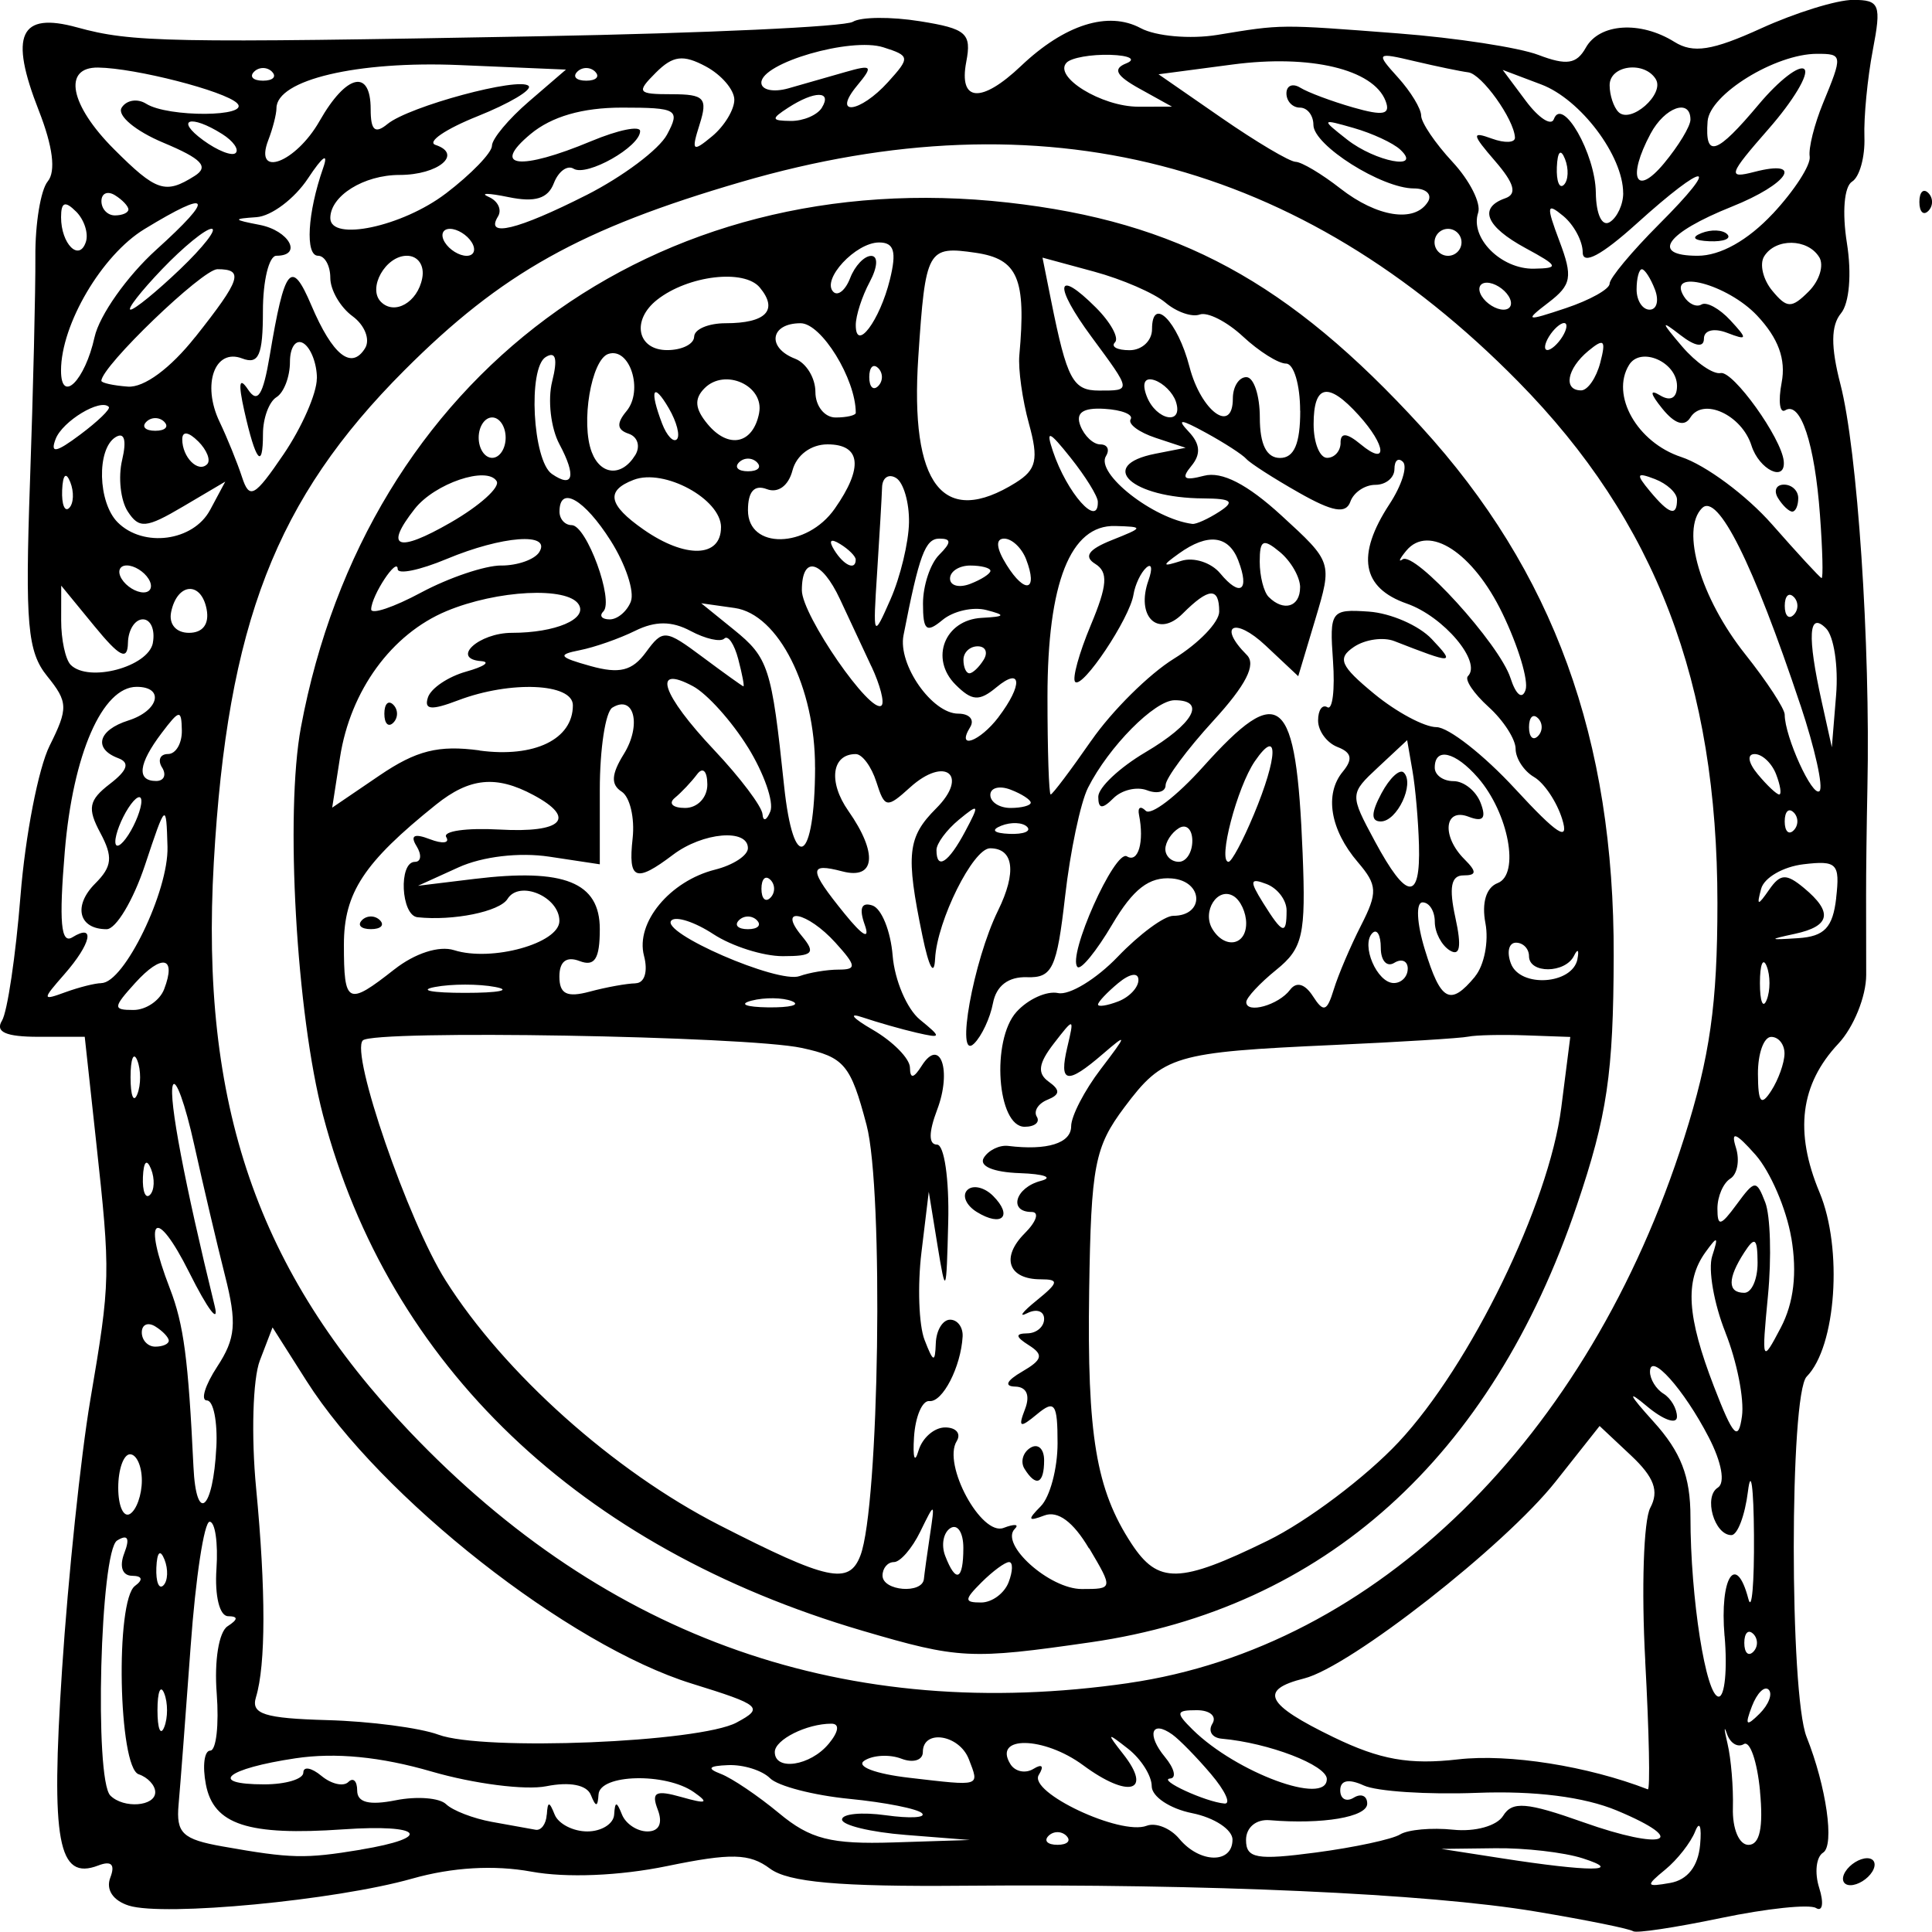 <?xml version="1.0" encoding="UTF-8" standalone="no"?>
<!-- Created with Inkscape (http://www.inkscape.org/) -->

<svg
   width="37.96mm"
   height="37.957mm"
   viewBox="0 0 37.96 37.957"
   version="1.1"
   id="svg5"
   inkscape:version="1.1 (c4e8f9ed74, 2021-05-24)"
   sodipodi:docname="ornateo3.svg"
   xmlns:inkscape="http://www.inkscape.org/namespaces/inkscape"
   xmlns:sodipodi="http://sodipodi.sourceforge.net/DTD/sodipodi-0.dtd"
   xmlns="http://www.w3.org/2000/svg"
   xmlns:svg="http://www.w3.org/2000/svg">
  <sodipodi:namedview
     id="namedview7"
     pagecolor="#ffffff"
     bordercolor="#666666"
     borderopacity="1.0"
     inkscape:pageshadow="2"
     inkscape:pageopacity="0.0"
     inkscape:pagecheckerboard="0"
     inkscape:document-units="mm"
     showgrid="false"
     inkscape:zoom="1.3380612"
     inkscape:cx="-268.67232"
     inkscape:cy="114.71822"
     inkscape:window-width="2506"
     inkscape:window-height="1403"
     inkscape:window-x="1974"
     inkscape:window-y="0"
     inkscape:window-maximized="1"
     inkscape:current-layer="layer1" />
  <defs
     id="defs2" />
  <g
     inkscape:label="Layer 1"
     inkscape:groupmode="layer"
     id="layer1"
     transform="translate(71.277,-66.034)">
    <path
       style="fill:#000000;stroke-width:0.265"
       d="m -39.187,103.981 c -0.046,-0.046 -0.913,-0.222 -1.928,-0.391 -2.108,-0.352 -6.429,-0.546 -11.237,-0.505 -2.436,0.021 -3.436,-0.068 -3.797,-0.337 -0.402,-0.3 -0.762,-0.309 -2.023,-0.049 -0.932,0.192 -1.977,0.235 -2.664,0.109 -0.733,-0.134 -1.556,-0.086 -2.342,0.137 -1.505,0.427 -4.882,0.748 -5.569,0.53 -0.311,-0.099 -0.453,-0.314 -0.363,-0.549 0.1,-0.259 0.022,-0.338 -0.236,-0.239 -0.792,0.304 -0.934,-0.463 -0.712,-3.846 0.119,-1.819 0.369,-4.2 0.554,-5.292 0.4,-2.354 0.402,-2.458 0.115,-5.093 l -0.223,-2.051 h -0.911 c -0.637,0 -0.852,-0.095 -0.716,-0.315 0.107,-0.173 0.271,-1.279 0.365,-2.457 0.094,-1.178 0.351,-2.505 0.573,-2.949 0.366,-0.734 0.362,-0.857 -0.049,-1.365 -0.387,-0.478 -0.435,-1.026 -0.338,-3.814 0.063,-1.791 0.11,-3.784 0.106,-4.43 -0.005,-0.646 0.105,-1.311 0.243,-1.477 0.163,-0.196 0.101,-0.686 -0.175,-1.39 -0.586,-1.491 -0.376,-1.946 0.751,-1.636 1.075,0.296 1.768,0.309 9.107,0.174 3.218,-0.059 5.979,-0.187 6.136,-0.284 0.157,-0.097 0.75,-0.102 1.317,-0.011 0.915,0.146 1.019,0.237 0.911,0.799 -0.151,0.789 0.294,0.822 1.076,0.08 0.858,-0.815 1.713,-1.085 2.351,-0.743 0.298,0.16 0.975,0.219 1.504,0.133 1.287,-0.211 1.205,-0.21 3.552,-0.03 1.133,0.087 2.376,0.277 2.761,0.424 0.552,0.21 0.748,0.18 0.929,-0.143 0.268,-0.479 1.071,-0.532 1.741,-0.114 0.369,0.23 0.742,0.172 1.702,-0.265 0.676,-0.308 1.489,-0.56 1.807,-0.56 0.526,0 0.561,0.09 0.388,0.992 -0.104,0.546 -0.178,1.312 -0.164,1.702 0.014,0.391 -0.095,0.785 -0.242,0.876 -0.156,0.096 -0.198,0.602 -0.102,1.207 0.097,0.605 0.048,1.184 -0.117,1.382 -0.198,0.239 -0.201,0.656 -0.011,1.39 0.335,1.29 0.591,5.105 0.531,7.928 -0.015,0.728 -0.027,1.68 -0.026,2.117 0.001,0.437 0.002,1.14 0.002,1.563 -1.5e-4,0.423 -0.247,1.031 -0.547,1.351 -0.749,0.798 -0.868,1.731 -0.37,2.922 0.461,1.103 0.327,3.032 -0.252,3.619 -0.338,0.343 -0.339,6.235 -0.002,7.081 0.388,0.973 0.553,2.131 0.324,2.273 -0.136,0.084 -0.171,0.396 -0.076,0.693 0.094,0.297 0.066,0.475 -0.063,0.395 -0.129,-0.08 -0.971,0.009 -1.871,0.197 -0.9,0.188 -1.674,0.304 -1.72,0.258 z m 1.314,-1.702 c 0.033,-0.362 -0.011,-0.48 -0.097,-0.262 -0.086,0.218 -0.35,0.556 -0.588,0.751 -0.391,0.321 -0.382,0.346 0.097,0.262 0.341,-0.06 0.55,-0.327 0.588,-0.751 z m -2.308,0.267 c -0.364,-0.117 -1.138,-0.206 -1.72,-0.198 l -1.058,0.013 1.191,0.185 c 1.721,0.268 2.423,0.268 1.587,0 z m -24.011,-0.17 c 1.444,-0.239 1.215,-0.507 -0.34,-0.399 -1.872,0.13 -2.549,-0.092 -2.7,-0.883 -0.07,-0.365 -0.031,-0.664 0.086,-0.664 0.117,0 0.174,-0.506 0.127,-1.124 -0.05,-0.641 0.042,-1.208 0.213,-1.319 0.209,-0.135 0.212,-0.196 0.01,-0.198 -0.167,-0.002 -0.264,-0.399 -0.228,-0.93 0.034,-0.509 -0.026,-0.926 -0.134,-0.926 -0.108,0 -0.276,1.101 -0.373,2.447 -0.098,1.346 -0.204,2.745 -0.237,3.108 -0.051,0.564 0.076,0.685 0.866,0.825 1.349,0.239 1.615,0.245 2.712,0.064 z m 17.132,-0.194 c 0,-0.2 -0.357,-0.435 -0.794,-0.523 -0.437,-0.087 -0.794,-0.326 -0.794,-0.53 0,-0.204 -0.208,-0.534 -0.463,-0.734 -0.421,-0.33 -0.43,-0.321 -0.095,0.106 0.582,0.742 0.102,0.875 -0.787,0.218 -0.774,-0.572 -1.782,-0.589 -1.432,-0.024 0.092,0.149 0.297,0.191 0.455,0.093 0.169,-0.104 0.211,-0.055 0.103,0.12 -0.211,0.341 1.605,1.196 2.119,0.999 0.179,-0.069 0.468,0.047 0.642,0.256 0.402,0.484 1.045,0.495 1.045,0.017 z m 3.292,-0.105 c 0.154,-0.095 0.623,-0.137 1.043,-0.093 0.43,0.045 0.859,-0.074 0.982,-0.274 0.179,-0.29 0.463,-0.267 1.576,0.128 1.587,0.564 2.117,0.379 0.66,-0.23 -0.644,-0.269 -1.613,-0.392 -2.753,-0.348 -0.967,0.037 -1.967,-0.028 -2.221,-0.145 -0.298,-0.137 -0.463,-0.103 -0.463,0.095 0,0.17 0.119,0.235 0.265,0.145 0.146,-0.09 0.265,-0.037 0.265,0.117 0,0.264 -0.878,0.412 -1.918,0.325 -0.266,-0.022 -0.463,0.143 -0.463,0.389 0,0.363 0.21,0.4 1.374,0.246 0.756,-0.1 1.5,-0.26 1.653,-0.355 z m -9.708,0.01 c -0.691,-0.054 -1.257,-0.191 -1.257,-0.303 0,-0.112 0.387,-0.15 0.86,-0.084 0.473,0.066 0.794,0.049 0.713,-0.038 -0.081,-0.087 -0.723,-0.215 -1.427,-0.284 -0.704,-0.069 -1.406,-0.251 -1.56,-0.405 -0.154,-0.154 -0.523,-0.27 -0.822,-0.258 -0.386,0.015 -0.428,0.064 -0.146,0.172 0.218,0.083 0.733,0.431 1.145,0.773 0.613,0.51 1.019,0.613 2.249,0.574 l 1.501,-0.048 z m 3.153,0.018 c -0.097,-0.097 -0.256,-0.097 -0.353,-10e-6 -0.097,0.097 -0.018,0.176 0.176,0.176 0.194,0 0.273,-0.079 0.176,-0.176 z m 13.627,-0.88 c -0.055,-0.581 -0.198,-0.997 -0.318,-0.923 -0.119,0.074 -0.268,-0.016 -0.331,-0.2 -0.063,-0.184 -0.058,-0.096 0.011,0.195 0.069,0.291 0.116,0.857 0.105,1.257 -0.012,0.412 0.121,0.728 0.306,0.728 0.222,0 0.295,-0.34 0.226,-1.057 z m -23.837,0.462 c 0.017,-0.265 0.048,-0.265 0.154,0 0.073,0.182 0.362,0.331 0.641,0.331 0.279,0 0.517,-0.149 0.528,-0.331 0.017,-0.265 0.048,-0.265 0.154,0 0.073,0.182 0.298,0.331 0.5,0.331 0.229,0 0.305,-0.161 0.203,-0.427 -0.133,-0.346 -0.043,-0.393 0.471,-0.247 0.488,0.139 0.544,0.116 0.238,-0.098 -0.552,-0.387 -1.848,-0.356 -1.873,0.045 -0.016,0.252 -0.052,0.254 -0.151,0.01 -0.08,-0.198 -0.415,-0.263 -0.876,-0.171 -0.41,0.082 -1.423,-0.048 -2.25,-0.288 -1.003,-0.292 -1.895,-0.379 -2.678,-0.261 -1.363,0.204 -1.731,0.512 -0.613,0.512 0.423,0 0.768,-0.104 0.768,-0.231 0,-0.127 0.16,-0.098 0.355,0.064 0.195,0.162 0.433,0.216 0.529,0.121 0.096,-0.096 0.174,-0.02 0.174,0.168 0,0.235 0.236,0.294 0.755,0.191 0.415,-0.083 0.862,-0.049 0.992,0.077 0.13,0.125 0.535,0.281 0.898,0.347 0.364,0.065 0.751,0.135 0.86,0.155 0.109,0.02 0.208,-0.113 0.219,-0.295 z m -7.694,-0.441 c 0,-0.133 -0.146,-0.291 -0.325,-0.351 -0.399,-0.133 -0.463,-3.415 -0.072,-3.702 0.165,-0.121 0.143,-0.196 -0.058,-0.198 -0.192,-0.002 -0.254,-0.183 -0.153,-0.444 0.114,-0.296 0.068,-0.378 -0.141,-0.249 -0.332,0.205 -0.451,4.692 -0.133,5.011 0.261,0.261 0.882,0.214 0.882,-0.066 z m 20.745,-0.353 c -0.277,-0.327 -0.62,-0.678 -0.761,-0.779 -0.412,-0.295 -0.51,0.002 -0.145,0.442 0.184,0.222 0.231,0.412 0.104,0.422 -0.261,0.021 0.698,0.463 1.067,0.492 0.132,0.01 0.013,-0.249 -0.265,-0.577 z m -4.759,-0.293 c -0.186,-0.486 -0.904,-0.598 -0.904,-0.142 0,0.161 -0.189,0.22 -0.421,0.131 -0.231,-0.089 -0.559,-0.072 -0.728,0.038 -0.173,0.112 0.213,0.26 0.884,0.337 1.422,0.165 1.377,0.179 1.169,-0.365 z m 7.034,0.39 c 0,-0.274 -1.143,-0.713 -2.066,-0.794 -0.19,-0.017 -0.273,-0.15 -0.183,-0.295 0.09,-0.146 -0.048,-0.265 -0.306,-0.265 -0.411,0 -0.421,0.047 -0.082,0.382 0.859,0.847 2.636,1.502 2.636,0.972 z m 6.256,-2.325 c -0.077,-1.408 -0.033,-2.76 0.099,-3.006 0.176,-0.329 0.076,-0.6 -0.378,-1.027 l -0.618,-0.58 -0.865,1.093 c -0.998,1.261 -4.039,3.641 -4.94,3.867 -0.899,0.226 -0.756,0.509 0.58,1.156 0.913,0.442 1.487,0.544 2.447,0.434 0.995,-0.114 2.545,0.131 3.725,0.589 0.049,0.019 0.026,-1.117 -0.051,-2.525 z m -16.045,1.633 c 0.199,-0.24 0.221,-0.397 0.054,-0.397 -0.486,0 -1.112,0.314 -1.112,0.557 0,0.379 0.699,0.273 1.058,-0.161 z m -1.808,-0.42 c 0.542,-0.29 0.48,-0.343 -0.879,-0.764 -2.419,-0.748 -6.114,-3.652 -7.573,-5.95 l -0.666,-1.049 -0.25,0.652 c -0.138,0.359 -0.171,1.486 -0.073,2.504 0.193,2.014 0.191,3.473 -0.003,4.111 -0.101,0.33 0.164,0.414 1.402,0.449 0.839,0.023 1.821,0.152 2.183,0.286 0.879,0.326 5.128,0.153 5.86,-0.239 z m -11.246,-0.572 c -0.073,-0.182 -0.133,-0.033 -0.133,0.331 0,0.364 0.06,0.513 0.133,0.331 0.073,-0.182 0.073,-0.48 0,-0.661 z m 31.524,-0.073 c -0.081,-0.081 -0.229,0.065 -0.329,0.326 -0.144,0.377 -0.113,0.407 0.148,0.148 0.181,-0.179 0.262,-0.393 0.181,-0.474 z m -12.575,-0.131 c 4.857,-0.702 9.042,-4.808 10.914,-10.708 0.508,-1.6 0.654,-2.63 0.654,-4.613 0,-4.332 -1.211,-7.503 -3.914,-10.249 -4.28,-4.349 -9.342,-5.651 -15.263,-3.924 -3.158,0.921 -4.712,1.79 -6.621,3.701 -2.527,2.53 -3.477,4.981 -3.745,9.664 -0.273,4.763 0.856,8.045 3.847,11.188 3.89,4.088 8.612,5.739 14.128,4.942 z m -5.233,-1.028 c -5.555,-1.632 -9.299,-5.209 -10.595,-10.123 -0.525,-1.991 -0.75,-5.942 -0.435,-7.629 1.288,-6.892 6.942,-11.087 13.892,-10.308 3.335,0.374 5.514,1.556 8.116,4.402 2.602,2.847 3.797,6.13 3.785,10.403 -0.006,2.308 -0.128,3.136 -0.723,4.895 -1.679,4.966 -4.97,7.925 -9.55,8.587 -2.367,0.342 -2.591,0.331 -4.49,-0.227 z m 2.874,-0.951 c 0.084,-0.218 0.088,-0.397 0.009,-0.397 -0.079,0 -0.321,0.179 -0.54,0.397 -0.344,0.344 -0.345,0.397 -0.009,0.397 0.213,0 0.456,-0.179 0.54,-0.397 z m -1.664,-0.066 c 0.011,-0.109 0.064,-0.496 0.119,-0.86 0.098,-0.657 0.097,-0.657 -0.192,-0.066 -0.16,0.327 -0.392,0.595 -0.516,0.595 -0.123,0 -0.224,0.119 -0.224,0.265 0,0.304 0.784,0.367 0.813,0.066 z m 3.242,-0.601 c -0.308,-0.522 -0.612,-0.746 -0.875,-0.646 -0.323,0.123 -0.337,0.087 -0.072,-0.18 0.182,-0.183 0.331,-0.741 0.331,-1.239 0,-0.781 -0.055,-0.86 -0.403,-0.571 -0.337,0.28 -0.376,0.263 -0.236,-0.1 0.104,-0.27 0.031,-0.437 -0.192,-0.442 -0.224,-0.005 -0.173,-0.116 0.136,-0.295 0.399,-0.232 0.425,-0.332 0.132,-0.517 -0.264,-0.167 -0.273,-0.231 -0.032,-0.234 0.182,-0.002 0.331,-0.13 0.331,-0.284 0,-0.154 -0.149,-0.205 -0.331,-0.113 -0.182,0.092 -0.1,-0.02 0.183,-0.249 0.434,-0.352 0.447,-0.416 0.082,-0.416 -0.64,0 -0.789,-0.43 -0.314,-0.905 0.23,-0.23 0.291,-0.418 0.135,-0.418 -0.463,0 -0.322,-0.48 0.18,-0.611 0.255,-0.067 0.069,-0.135 -0.412,-0.152 -0.525,-0.018 -0.808,-0.139 -0.708,-0.302 0.092,-0.149 0.308,-0.254 0.479,-0.233 0.765,0.094 1.237,-0.052 1.237,-0.386 0,-0.199 0.262,-0.705 0.582,-1.124 0.523,-0.686 0.528,-0.716 0.045,-0.3 -0.712,0.614 -0.871,0.584 -0.702,-0.132 0.138,-0.585 0.134,-0.586 -0.267,-0.068 -0.302,0.391 -0.328,0.584 -0.099,0.748 0.231,0.165 0.225,0.254 -0.024,0.355 -0.183,0.074 -0.277,0.224 -0.21,0.333 0.067,0.109 -0.04,0.198 -0.239,0.198 -0.541,0 -0.661,-1.702 -0.16,-2.257 0.227,-0.251 0.595,-0.418 0.818,-0.37 0.223,0.047 0.751,-0.275 1.174,-0.716 0.423,-0.441 0.912,-0.802 1.088,-0.802 0.62,0 0.595,-0.682 -0.027,-0.734 -0.446,-0.037 -0.759,0.205 -1.172,0.904 -0.31,0.525 -0.617,0.901 -0.682,0.836 -0.209,-0.209 0.735,-2.32 0.971,-2.174 0.222,0.137 0.344,-0.285 0.237,-0.817 -0.029,-0.146 0.03,-0.181 0.132,-0.079 0.102,0.102 0.608,-0.285 1.124,-0.86 1.525,-1.698 1.833,-1.432 1.959,1.694 0.065,1.605 0.006,1.868 -0.517,2.291 -0.325,0.263 -0.59,0.548 -0.59,0.634 0,0.237 0.635,0.059 0.86,-0.241 0.125,-0.166 0.291,-0.12 0.449,0.125 0.21,0.326 0.276,0.305 0.41,-0.132 0.088,-0.287 0.329,-0.852 0.535,-1.256 0.331,-0.649 0.324,-0.794 -0.062,-1.245 -0.544,-0.636 -0.661,-1.338 -0.295,-1.779 0.202,-0.244 0.174,-0.377 -0.103,-0.483 -0.21,-0.081 -0.383,-0.315 -0.383,-0.521 0,-0.206 0.082,-0.323 0.183,-0.261 0.101,0.062 0.15,-0.347 0.11,-0.91 -0.07,-0.982 -0.042,-1.021 0.705,-0.969 0.428,0.03 0.984,0.272 1.235,0.539 0.467,0.496 0.435,0.497 -0.734,0.041 -0.218,-0.085 -0.575,-0.034 -0.794,0.113 -0.334,0.225 -0.27,0.372 0.397,0.922 0.437,0.36 0.987,0.654 1.223,0.655 0.236,7.14e-4 0.932,0.546 1.546,1.212 0.832,0.902 1.068,1.054 0.925,0.595 -0.105,-0.339 -0.354,-0.711 -0.553,-0.827 -0.199,-0.116 -0.362,-0.366 -0.362,-0.554 0,-0.188 -0.239,-0.559 -0.531,-0.823 -0.292,-0.264 -0.475,-0.536 -0.406,-0.605 0.278,-0.278 -0.476,-1.172 -1.2,-1.425 -0.888,-0.31 -0.999,-0.95 -0.341,-1.955 0.238,-0.363 0.357,-0.736 0.265,-0.829 -0.092,-0.092 -0.168,-0.029 -0.168,0.141 0,0.17 -0.169,0.309 -0.375,0.309 -0.206,0 -0.427,0.149 -0.491,0.331 -0.087,0.246 -0.348,0.2 -1.014,-0.179 -0.494,-0.28 -0.957,-0.578 -1.03,-0.661 -0.073,-0.084 -0.43,-0.315 -0.794,-0.514 -0.5,-0.274 -0.582,-0.279 -0.337,-0.02 0.226,0.239 0.242,0.442 0.051,0.672 -0.206,0.249 -0.146,0.296 0.248,0.193 0.35,-0.092 0.849,0.164 1.522,0.781 1.001,0.917 1.001,0.918 0.666,2.037 l -0.336,1.12 -0.642,-0.603 c -0.607,-0.57 -0.951,-0.397 -0.368,0.186 0.189,0.189 -0.016,0.591 -0.661,1.295 -0.514,0.562 -0.935,1.13 -0.935,1.262 0,0.133 -0.164,0.178 -0.365,0.101 -0.201,-0.077 -0.498,-0.006 -0.661,0.157 -0.219,0.219 -0.297,0.212 -0.297,-0.03 0,-0.18 0.417,-0.572 0.926,-0.873 0.944,-0.557 1.206,-1.023 0.575,-1.023 -0.392,0 -1.294,0.911 -1.703,1.72 -0.147,0.291 -0.35,1.252 -0.45,2.135 -0.162,1.417 -0.25,1.604 -0.75,1.587 -0.366,-0.012 -0.602,0.169 -0.667,0.51 -0.055,0.291 -0.222,0.648 -0.371,0.794 -0.373,0.365 -0.016,-1.623 0.47,-2.612 0.37,-0.753 0.31,-1.225 -0.156,-1.225 -0.333,0 -1.043,1.426 -1.08,2.17 -0.018,0.358 -0.121,0.172 -0.249,-0.45 -0.331,-1.602 -0.295,-1.939 0.27,-2.504 0.652,-0.652 0.176,-1.036 -0.512,-0.413 -0.459,0.416 -0.499,0.409 -0.663,-0.106 -0.096,-0.302 -0.278,-0.548 -0.405,-0.548 -0.473,0 -0.545,0.547 -0.145,1.117 0.583,0.832 0.531,1.357 -0.117,1.188 -0.671,-0.176 -0.665,-0.042 0.041,0.829 0.36,0.444 0.506,0.525 0.397,0.218 -0.115,-0.322 -0.064,-0.449 0.152,-0.377 0.179,0.06 0.358,0.503 0.397,0.985 0.039,0.482 0.28,1.047 0.534,1.256 0.435,0.356 0.43,0.372 -0.066,0.258 -0.291,-0.067 -0.767,-0.203 -1.058,-0.301 -0.291,-0.099 -0.202,0.011 0.198,0.243 0.4,0.232 0.729,0.567 0.732,0.744 0.003,0.226 0.072,0.215 0.232,-0.037 0.363,-0.573 0.596,0.094 0.302,0.866 -0.168,0.443 -0.169,0.684 -0.002,0.684 0.142,0 0.241,0.684 0.22,1.521 -0.035,1.43 -0.048,1.458 -0.21,0.463 l -0.172,-1.058 -0.144,1.191 c -0.079,0.655 -0.052,1.429 0.061,1.72 0.172,0.446 0.207,0.457 0.221,0.066 0.009,-0.255 0.136,-0.463 0.281,-0.463 0.146,0 0.256,0.149 0.246,0.331 -0.034,0.597 -0.394,1.296 -0.653,1.268 -0.14,-0.015 -0.276,0.303 -0.302,0.708 -0.026,0.405 0.012,0.527 0.086,0.273 0.073,-0.255 0.31,-0.463 0.526,-0.463 0.216,0 0.318,0.122 0.226,0.271 -0.282,0.456 0.484,1.87 0.922,1.703 0.214,-0.082 0.313,-0.073 0.22,0.019 -0.301,0.301 0.681,1.182 1.317,1.182 0.615,0 0.616,-0.004 0.146,-0.799 z m -1.266,-1.564 c -0.084,-0.135 -0.031,-0.321 0.117,-0.412 0.148,-0.091 0.269,0.019 0.269,0.246 0,0.465 -0.159,0.533 -0.386,0.166 z m -0.937,-5.045 c -0.21,-0.13 -0.294,-0.324 -0.186,-0.431 0.107,-0.107 0.334,-0.056 0.504,0.113 0.4,0.4 0.177,0.623 -0.318,0.318 z m -2.287,6.751 c 0.371,-0.966 0.46,-7.18 0.121,-8.461 -0.314,-1.188 -0.436,-1.332 -1.273,-1.513 -1.085,-0.235 -8.411,-0.36 -8.624,-0.148 -0.249,0.249 0.889,3.549 1.627,4.717 1.149,1.819 3.305,3.747 5.375,4.805 2.138,1.093 2.551,1.182 2.774,0.6 z m 2.023,-0.152 c 0,-0.3 -0.114,-0.474 -0.253,-0.388 -0.139,0.086 -0.186,0.331 -0.104,0.545 0.21,0.547 0.357,0.482 0.357,-0.156 z m 5.98,-0.141 c 0.771,-0.377 1.928,-1.248 2.571,-1.935 1.415,-1.513 2.955,-4.678 3.197,-6.573 l 0.177,-1.389 -0.869,-0.031 c -0.478,-0.017 -0.988,-0.006 -1.134,0.025 -0.146,0.031 -1.336,0.105 -2.646,0.164 -3.137,0.142 -3.347,0.204 -4.111,1.223 -0.586,0.782 -0.656,1.143 -0.693,3.605 -0.042,2.846 0.135,3.906 0.831,4.969 0.524,0.799 0.944,0.79 2.675,-0.057 z m -9.348,-10.6 c -0.179,-0.072 -0.536,-0.077 -0.794,-0.01 -0.257,0.067 -0.111,0.126 0.326,0.132 0.437,0.005 0.647,-0.049 0.468,-0.122 z m 6.808,-0.416 c 0,-0.155 -0.168,-0.129 -0.397,0.061 -0.218,0.181 -0.397,0.371 -0.397,0.421 0,0.05 0.179,0.023 0.397,-0.061 0.218,-0.084 0.397,-0.273 0.397,-0.421 z m -14.618,-0.209 c 0.403,-0.317 0.879,-0.47 1.172,-0.377 0.738,0.234 2.069,-0.135 2.069,-0.574 0,-0.476 -0.785,-0.81 -1.019,-0.433 -0.155,0.25 -1.066,0.435 -1.769,0.36 -0.326,-0.035 -0.375,-1.088 -0.051,-1.088 0.123,0 0.137,-0.139 0.032,-0.31 -0.13,-0.21 -0.045,-0.254 0.263,-0.135 0.25,0.096 0.394,0.077 0.321,-0.041 -0.073,-0.118 0.397,-0.185 1.045,-0.149 1.24,0.07 1.524,-0.22 0.666,-0.679 -0.732,-0.392 -1.252,-0.34 -1.912,0.189 -1.418,1.137 -1.81,1.733 -1.81,2.751 0,1.175 0.072,1.21 0.992,0.486 z m -0.639,-0.966 c 0.097,-0.097 0.256,-0.097 0.353,0 0.097,0.097 0.018,0.176 -0.176,0.176 -0.194,0 -0.273,-0.079 -0.176,-0.176 z m 2.624,1.313 c -0.327,-0.063 -0.863,-0.063 -1.191,0 -0.327,0.063 -0.059,0.115 0.595,0.115 0.655,0 0.923,-0.052 0.595,-0.115 z m 2.753,-0.074 c 0.177,-0.002 0.247,-0.231 0.165,-0.541 -0.17,-0.649 0.509,-1.469 1.4,-1.692 0.353,-0.089 0.642,-0.278 0.642,-0.421 0,-0.39 -0.888,-0.312 -1.471,0.129 -0.738,0.558 -0.885,0.498 -0.794,-0.322 0.044,-0.4 -0.053,-0.813 -0.216,-0.918 -0.215,-0.138 -0.204,-0.34 0.043,-0.738 0.353,-0.57 0.203,-1.177 -0.226,-0.912 -0.135,0.084 -0.246,0.811 -0.246,1.615 v 1.463 l -0.992,-0.15 c -0.59,-0.089 -1.314,-0.004 -1.786,0.211 l -0.794,0.361 1.109,-0.135 c 1.766,-0.214 2.463,0.065 2.463,0.986 0,0.585 -0.099,0.742 -0.397,0.628 -0.258,-0.099 -0.397,0.007 -0.397,0.304 0,0.344 0.147,0.417 0.595,0.297 0.327,-0.088 0.733,-0.161 0.901,-0.163 z m 16.494,-0.134 c 0.18,-0.217 0.272,-0.688 0.204,-1.045 -0.077,-0.402 0.015,-0.703 0.24,-0.789 0.441,-0.169 0.216,-1.376 -0.387,-2.07 -0.445,-0.512 -0.849,-0.607 -0.849,-0.198 0,0.146 0.166,0.265 0.369,0.265 0.203,0 0.442,0.192 0.532,0.426 0.117,0.305 0.05,0.383 -0.236,0.273 -0.479,-0.184 -0.535,0.383 -0.082,0.835 0.247,0.247 0.242,0.318 -0.021,0.318 -0.241,0 -0.286,0.237 -0.157,0.827 0.126,0.575 0.092,0.772 -0.111,0.646 -0.161,-0.1 -0.293,-0.353 -0.293,-0.562 0,-0.21 -0.108,-0.381 -0.24,-0.381 -0.135,0 -0.115,0.405 0.044,0.926 0.313,1.021 0.498,1.121 0.988,0.531 z m -12.504,-0.134 c 0.358,0 0.349,-0.074 -0.063,-0.529 -0.551,-0.609 -1.158,-0.73 -0.661,-0.132 0.279,0.336 0.221,0.397 -0.374,0.397 -0.387,0 -1,-0.195 -1.364,-0.433 -0.363,-0.238 -0.734,-0.359 -0.824,-0.269 -0.234,0.234 2.095,1.247 2.517,1.094 0.194,-0.07 0.54,-0.128 0.769,-0.128 z m 11.182,-0.016 c 0,-0.154 -0.119,-0.207 -0.265,-0.117 -0.146,0.09 -0.265,-0.042 -0.265,-0.293 0,-0.251 -0.074,-0.382 -0.165,-0.292 -0.231,0.231 0.091,0.982 0.421,0.982 0.15,0 0.273,-0.126 0.273,-0.28 z m 3.333,-0.189 c 0.037,-0.186 0.006,-0.215 -0.067,-0.066 -0.173,0.349 -0.884,0.354 -0.884,0.007 0,-0.146 -0.115,-0.265 -0.256,-0.265 -0.141,0 -0.185,0.185 -0.099,0.411 0.184,0.48 1.207,0.412 1.307,-0.087 z m -6.508,-0.705 c 0,-0.21 -0.111,-0.45 -0.246,-0.533 -0.315,-0.194 -0.631,0.301 -0.415,0.65 0.243,0.394 0.661,0.32 0.661,-0.117 z m -9.613,-0.06 c -0.097,-0.097 -0.256,-0.097 -0.353,0 -0.097,0.097 -0.018,0.176 0.176,0.176 0.194,0 0.273,-0.079 0.176,-0.176 z m 10.407,-0.192 c 0,-0.203 -0.177,-0.436 -0.393,-0.519 -0.329,-0.126 -0.34,-0.066 -0.069,0.369 0.385,0.617 0.462,0.642 0.462,0.151 z m -10.142,-0.602 c -0.097,-0.097 -0.176,-0.018 -0.176,0.176 0,0.194 0.079,0.273 0.176,0.176 0.097,-0.097 0.097,-0.256 0,-0.353 z m 12.743,-0.684 c -0.013,-0.473 -0.07,-1.13 -0.128,-1.46 l -0.104,-0.6 -0.567,0.529 c -0.564,0.526 -0.564,0.534 -0.066,1.46 0.625,1.16 0.896,1.183 0.865,0.071 z m -0.737,-1.015 c 0.162,-0.304 0.36,-0.487 0.439,-0.408 0.218,0.218 -0.131,0.96 -0.452,0.96 -0.196,0 -0.192,-0.169 0.013,-0.552 z m -11.129,-0.507 c 0.005,-1.575 -0.72,-3.014 -1.579,-3.135 l -0.657,-0.093 0.636,0.515 c 0.687,0.556 0.747,0.74 0.991,3.063 0.186,1.772 0.604,1.532 0.61,-0.35 z m 2.949,1.257 c 0.288,-0.54 0.276,-0.561 -0.123,-0.232 -0.242,0.2 -0.44,0.468 -0.44,0.595 0,0.404 0.235,0.253 0.563,-0.363 z m 4.464,0.183 c 0,-0.227 -0.119,-0.339 -0.265,-0.249 -0.146,0.09 -0.265,0.276 -0.265,0.412 0,0.137 0.119,0.249 0.265,0.249 0.146,0 0.265,-0.186 0.265,-0.412 z m 1.204,-0.505 c 0.483,-1.155 0.497,-1.746 0.025,-1.06 -0.35,0.51 -0.734,1.977 -0.517,1.977 0.06,0 0.282,-0.413 0.492,-0.918 z m -4.451,0.229 c -0.088,-0.088 -0.316,-0.097 -0.507,-0.021 -0.211,0.084 -0.148,0.147 0.16,0.16 0.279,0.011 0.435,-0.051 0.347,-0.139 z m -5.486,-1.563 c -0.316,-0.511 -0.802,-1.052 -1.08,-1.2 -0.813,-0.435 -0.613,0.162 0.421,1.258 0.509,0.54 0.935,1.106 0.947,1.257 0.011,0.152 0.081,0.127 0.154,-0.055 0.073,-0.182 -0.125,-0.749 -0.441,-1.26 z m -5.272,0.065 c 1.079,0.145 1.834,-0.221 1.834,-0.889 0,-0.435 -1.228,-0.488 -2.254,-0.098 -0.531,0.202 -0.675,0.188 -0.593,-0.059 0.06,-0.179 0.397,-0.406 0.75,-0.505 0.353,-0.099 0.486,-0.191 0.295,-0.206 -0.603,-0.046 -0.048,-0.556 0.605,-0.556 0.852,0 1.489,-0.27 1.312,-0.557 -0.219,-0.355 -1.603,-0.285 -2.598,0.13 -1.08,0.451 -1.888,1.56 -2.092,2.872 l -0.154,0.99 0.929,-0.632 c 0.725,-0.492 1.157,-0.601 1.965,-0.493 z m -1.87,-0.724 c 0,-0.194 0.079,-0.273 0.176,-0.176 0.097,0.097 0.097,0.256 0,0.353 -0.097,0.097 -0.176,0.018 -0.176,-0.176 z m 6.346,1.389 c -0.002,-0.264 -0.089,-0.349 -0.202,-0.198 -0.109,0.146 -0.305,0.354 -0.437,0.463 -0.132,0.109 -0.041,0.198 0.202,0.198 0.245,0 0.439,-0.206 0.437,-0.463 z m 6.354,0.359 c 0,-0.057 -0.179,-0.173 -0.397,-0.256 -0.218,-0.084 -0.397,-0.037 -0.397,0.104 0,0.141 0.179,0.256 0.397,0.256 0.218,0 0.397,-0.047 0.397,-0.104 z m 1.191,-1.22 c 0.404,-0.583 1.134,-1.307 1.623,-1.609 0.489,-0.302 0.889,-0.718 0.889,-0.925 0,-0.486 -0.203,-0.475 -0.719,0.041 -0.485,0.485 -0.924,0.055 -0.67,-0.657 0.082,-0.231 0.063,-0.342 -0.044,-0.247 -0.107,0.096 -0.22,0.334 -0.251,0.529 -0.075,0.469 -1.002,1.858 -1.146,1.715 -0.062,-0.062 0.076,-0.563 0.306,-1.113 0.329,-0.786 0.347,-1.045 0.088,-1.206 -0.231,-0.143 -0.134,-0.283 0.325,-0.466 0.632,-0.252 0.634,-0.262 0.067,-0.278 -0.878,-0.025 -1.33,1.116 -1.33,3.357 -10e-5,1.055 0.028,1.918 0.063,1.918 0.035,0 0.394,-0.477 0.798,-1.059 z m -1.824,-0.462 c 0.483,-0.637 0.457,-0.999 -0.042,-0.584 -0.337,0.28 -0.48,0.27 -0.803,-0.053 -0.511,-0.511 -0.213,-1.272 0.514,-1.312 0.466,-0.025 0.482,-0.053 0.091,-0.154 -0.262,-0.068 -0.649,0.02 -0.86,0.195 -0.318,0.264 -0.384,0.208 -0.384,-0.322 0,-0.353 0.143,-0.784 0.318,-0.958 0.241,-0.241 0.242,-0.318 0.005,-0.318 -0.279,0 -0.397,0.316 -0.706,1.901 -0.112,0.575 0.562,1.538 1.076,1.538 0.219,0 0.324,0.119 0.234,0.265 -0.281,0.455 0.188,0.288 0.558,-0.198 z m 10.599,0.022 c -0.097,-0.097 -0.176,-0.018 -0.176,0.176 0,0.194 0.079,0.273 0.176,0.176 0.097,-0.097 0.097,-0.256 0,-0.353 z m -13.096,-1.015 c -0.17,-0.364 -0.448,-0.959 -0.618,-1.323 -0.363,-0.777 -0.749,-0.867 -0.749,-0.175 0,0.491 1.361,2.458 1.566,2.263 0.061,-0.058 -0.028,-0.402 -0.198,-0.766 z m 12.396,-1.048 c -0.576,-1.191 -1.446,-1.758 -1.886,-1.229 -0.132,0.159 -0.166,0.236 -0.075,0.172 0.239,-0.169 1.905,1.662 2.121,2.331 0.107,0.332 0.23,0.43 0.296,0.235 0.062,-0.183 -0.143,-0.862 -0.456,-1.509 z m -15.012,0.905 c -0.078,-0.297 -0.201,-0.48 -0.275,-0.406 -0.073,0.073 -0.371,0.006 -0.661,-0.149 -0.37,-0.198 -0.695,-0.199 -1.09,-0.004 -0.309,0.153 -0.8,0.325 -1.091,0.382 -0.444,0.087 -0.409,0.137 0.212,0.31 0.57,0.159 0.821,0.097 1.09,-0.27 0.333,-0.455 0.382,-0.451 1.111,0.092 0.419,0.313 0.781,0.572 0.804,0.577 0.023,0.005 -0.022,-0.234 -0.1,-0.531 z m 4.821,0.011 c 0.09,-0.146 0.037,-0.265 -0.117,-0.265 -0.154,0 -0.28,0.119 -0.28,0.265 0,0.146 0.052,0.265 0.117,0.265 0.064,0 0.19,-0.119 0.28,-0.265 z m -1.467,-2.696 c 0.007,-0.392 -0.107,-0.786 -0.253,-0.876 -0.146,-0.09 -0.27,-0.008 -0.276,0.183 -0.006,0.19 -0.05,0.942 -0.097,1.669 -0.084,1.295 -0.078,1.306 0.264,0.529 0.192,-0.437 0.355,-1.114 0.362,-1.506 z m -8.011,0.844 c 0.321,0 0.657,-0.119 0.747,-0.265 0.243,-0.393 -0.728,-0.32 -1.82,0.136 -0.527,0.22 -0.96,0.31 -0.962,0.198 -0.005,-0.254 -0.516,0.52 -0.521,0.791 -0.002,0.109 0.441,-0.039 0.984,-0.331 0.544,-0.291 1.251,-0.53 1.572,-0.53 z m 2.546,0.705 c 0.075,-0.194 -0.103,-0.73 -0.395,-1.191 -0.519,-0.82 -1.007,-1.098 -1.007,-0.573 0,0.146 0.107,0.265 0.239,0.265 0.293,0 0.836,1.483 0.622,1.697 -0.085,0.085 -0.029,0.155 0.126,0.155 0.154,0 0.341,-0.159 0.416,-0.353 z m 13.15,-0.276 c 0,-0.2 -0.179,-0.513 -0.397,-0.694 -0.33,-0.274 -0.397,-0.242 -0.397,0.188 0,0.285 0.079,0.597 0.176,0.694 0.295,0.295 0.617,0.197 0.617,-0.188 z m -6.085,-0.325 c 0,-0.057 -0.179,-0.104 -0.397,-0.104 -0.218,0 -0.397,0.115 -0.397,0.256 0,0.141 0.179,0.188 0.397,0.104 0.218,-0.084 0.397,-0.199 0.397,-0.256 z m 0.702,-0.225 c -0.086,-0.225 -0.28,-0.408 -0.432,-0.408 -0.174,0 -0.157,0.19 0.048,0.517 0.365,0.585 0.622,0.512 0.384,-0.109 z m 4.17,0.026 c -0.192,-0.501 -0.6,-0.55 -1.169,-0.141 -0.34,0.244 -0.333,0.265 0.047,0.144 0.244,-0.078 0.588,0.033 0.765,0.246 0.393,0.474 0.583,0.341 0.356,-0.249 z m -7.519,-0.022 c 0,-0.064 -0.137,-0.202 -0.305,-0.305 -0.189,-0.117 -0.234,-0.073 -0.117,0.117 0.189,0.305 0.422,0.409 0.422,0.189 z m -7.055,-1.541 c -0.188,-0.304 -1.216,0.043 -1.61,0.545 -0.606,0.771 -0.342,0.871 0.706,0.268 0.57,-0.328 0.977,-0.694 0.904,-0.812 z m 4.409,0.907 c 0,-0.555 -1.118,-1.163 -1.717,-0.933 -0.556,0.213 -0.5,0.492 0.195,0.977 0.821,0.573 1.521,0.553 1.521,-0.044 z m 2.234,-0.366 c 0.567,-0.809 0.516,-1.264 -0.142,-1.264 -0.325,0 -0.609,0.211 -0.688,0.511 -0.079,0.304 -0.284,0.453 -0.504,0.369 -0.246,-0.094 -0.371,0.046 -0.371,0.415 0,0.773 1.156,0.753 1.705,-0.031 z m 7.556,0.059 c 0.311,-0.201 0.244,-0.257 -0.309,-0.261 -1.42,-0.008 -2.111,-0.649 -0.948,-0.878 l 0.595,-0.117 -0.592,-0.196 c -0.326,-0.108 -0.546,-0.272 -0.488,-0.364 0.057,-0.093 -0.174,-0.185 -0.513,-0.205 -0.426,-0.026 -0.573,0.077 -0.475,0.331 0.078,0.202 0.254,0.368 0.393,0.368 0.139,0 0.188,0.103 0.11,0.229 -0.21,0.34 0.931,1.236 1.698,1.333 0.073,0.009 0.311,-0.099 0.529,-0.24 z m -2.387,-0.198 c -0.003,-0.109 -0.243,-0.496 -0.533,-0.86 -0.425,-0.534 -0.493,-0.56 -0.35,-0.132 0.276,0.825 0.898,1.525 0.883,0.992 z m -1.611,-0.374 c 0.406,-0.253 0.451,-0.457 0.258,-1.156 -0.129,-0.467 -0.214,-1.073 -0.189,-1.346 0.136,-1.507 -0.027,-1.891 -0.857,-2.013 -0.95,-0.139 -0.987,-0.071 -1.128,2.044 -0.168,2.524 0.485,3.365 1.917,2.471 z m -8.967,-0.753 c -0.17,-0.317 -0.234,-0.873 -0.143,-1.235 0.112,-0.447 0.071,-0.601 -0.128,-0.478 -0.352,0.218 -0.255,2.035 0.122,2.296 0.421,0.291 0.484,0.044 0.149,-0.583 z m 1.488,0.216 c 0.107,-0.173 0.05,-0.363 -0.128,-0.423 -0.231,-0.077 -0.243,-0.204 -0.042,-0.445 0.337,-0.405 0.065,-1.261 -0.357,-1.123 -0.335,0.11 -0.546,1.358 -0.326,1.931 0.175,0.457 0.59,0.486 0.853,0.059 z m 2.394,0.139 c -0.097,-0.097 -0.256,-0.097 -0.353,0 -0.097,0.097 -0.018,0.176 0.176,0.176 0.194,0 0.273,-0.079 0.176,-0.176 z m -4.939,-0.485 c 0,-0.218 -0.119,-0.397 -0.265,-0.397 -0.146,0 -0.265,0.179 -0.265,0.397 0,0.218 0.119,0.397 0.265,0.397 0.146,0 0.265,-0.179 0.265,-0.397 z m 15.61,-0.529 c 0,-0.509 -0.124,-0.926 -0.276,-0.926 -0.152,0 -0.533,-0.24 -0.848,-0.533 -0.315,-0.293 -0.697,-0.487 -0.849,-0.431 -0.152,0.056 -0.455,-0.049 -0.673,-0.234 -0.218,-0.185 -0.851,-0.46 -1.406,-0.61 l -1.01,-0.274 0.169,0.843 c 0.312,1.552 0.427,1.769 0.942,1.769 0.641,0 0.643,0.017 -0.147,-1.054 -0.753,-1.02 -0.702,-1.364 0.085,-0.577 0.291,0.291 0.46,0.599 0.375,0.684 -0.085,0.085 0.044,0.154 0.287,0.154 0.243,0 0.441,-0.186 0.441,-0.412 0,-0.666 0.502,-0.162 0.736,0.738 0.227,0.876 0.852,1.333 0.852,0.622 0,-0.23 0.119,-0.419 0.265,-0.419 0.146,0 0.265,0.357 0.265,0.794 0,0.529 0.132,0.794 0.397,0.794 0.277,0 0.397,-0.279 0.397,-0.926 z m 0.794,0.629 c 0,-0.205 0.123,-0.195 0.397,0.032 0.535,0.444 0.505,0.029 -0.041,-0.574 -0.601,-0.664 -0.885,-0.606 -0.885,0.178 0,0.364 0.119,0.661 0.265,0.661 0.146,0 0.265,-0.134 0.265,-0.297 z m -13.197,-0.675 c -0.312,-0.536 -0.387,-0.365 -0.132,0.301 0.091,0.236 0.221,0.374 0.289,0.306 0.068,-0.068 -0.002,-0.341 -0.157,-0.607 z m 1.773,0.09 c 0.104,-0.536 -0.67,-0.888 -1.071,-0.487 -0.208,0.208 -0.192,0.404 0.058,0.705 0.413,0.498 0.895,0.394 1.014,-0.219 z m 1.899,-0.004 c 0,-0.664 -0.675,-1.759 -1.084,-1.759 -0.598,0 -0.671,0.481 -0.106,0.698 0.218,0.084 0.397,0.378 0.397,0.653 0,0.275 0.179,0.501 0.397,0.501 0.218,0 0.397,-0.042 0.397,-0.093 z m 6.289,-0.221 c -0.058,-0.173 -0.246,-0.361 -0.419,-0.419 -0.193,-0.064 -0.252,0.057 -0.154,0.314 0.185,0.481 0.731,0.581 0.573,0.105 z m -5.848,-0.656 c -0.097,-0.097 -0.176,-0.018 -0.176,0.176 0,0.194 0.079,0.273 0.176,0.176 0.097,-0.097 0.097,-0.256 0,-0.353 z m -3.616,-0.617 c 0,-0.146 0.278,-0.265 0.617,-0.265 0.795,0 1.041,-0.257 0.673,-0.701 -0.307,-0.37 -1.409,-0.239 -2.018,0.24 -0.51,0.401 -0.392,0.989 0.198,0.989 0.291,0 0.529,-0.119 0.529,-0.265 z m 3.846,-1.124 c 0.135,-0.548 0.083,-0.728 -0.213,-0.728 -0.46,0 -1.138,0.731 -0.899,0.97 0.09,0.09 0.239,-0.032 0.331,-0.271 0.092,-0.239 0.277,-0.435 0.412,-0.435 0.141,0 0.129,0.217 -0.028,0.512 -0.151,0.281 -0.274,0.662 -0.274,0.847 0,0.543 0.472,-0.086 0.671,-0.895 z M -37.393,98.181 c -0.099,-1.157 0.226,-1.66 0.469,-0.728 0.067,0.255 0.116,-0.311 0.109,-1.257 -0.006,-0.946 -0.06,-1.333 -0.118,-0.86 -0.059,0.473 -0.205,0.86 -0.326,0.86 -0.336,0 -0.551,-0.756 -0.266,-0.933 0.149,-0.092 0.076,-0.497 -0.178,-0.988 -0.489,-0.946 -1.155,-1.69 -1.155,-1.289 0,0.147 0.119,0.341 0.265,0.431 0.146,0.09 0.265,0.294 0.265,0.453 0,0.159 -0.268,0.065 -0.595,-0.21 -0.395,-0.332 -0.351,-0.229 0.132,0.304 0.542,0.599 0.728,1.078 0.728,1.877 0,1.587 0.305,3.528 0.555,3.528 0.12,0 0.172,-0.536 0.116,-1.191 z m 0.564,-0.044 c -0.097,-0.097 -0.176,-0.018 -0.176,0.176 0,0.194 0.079,0.273 0.176,0.176 0.097,-0.097 0.097,-0.256 0,-0.353 z m -31.216,-1.461 c -0.085,-0.211 -0.147,-0.148 -0.16,0.16 -0.011,0.279 0.051,0.435 0.139,0.347 0.088,-0.088 0.097,-0.316 0.021,-0.507 z m -0.445,-1.554 c 0,-0.282 -0.104,-0.514 -0.232,-0.514 -0.127,0 -0.232,0.295 -0.232,0.657 0,0.361 0.104,0.592 0.232,0.514 0.127,-0.079 0.232,-0.374 0.232,-0.657 z m 1.464,-0.649 c 0.025,-0.507 -0.058,-0.923 -0.186,-0.923 -0.128,0 -0.036,-0.3 0.204,-0.666 0.362,-0.552 0.388,-0.857 0.152,-1.786 -0.156,-0.616 -0.429,-1.775 -0.606,-2.575 -0.177,-0.8 -0.366,-1.323 -0.42,-1.162 -0.085,0.252 0.234,1.93 0.824,4.337 0.089,0.364 -0.136,0.066 -0.5,-0.661 -0.66,-1.319 -0.927,-1.1 -0.381,0.314 0.272,0.704 0.362,1.384 0.463,3.501 0.054,1.137 0.387,0.857 0.449,-0.378 z m 29.651,-2.257 c -0.227,-0.567 -0.344,-1.243 -0.261,-1.502 0.128,-0.395 0.106,-0.407 -0.134,-0.074 -0.406,0.565 -0.361,1.262 0.169,2.637 0.379,0.982 0.479,1.088 0.55,0.585 0.048,-0.338 -0.099,-1.079 -0.325,-1.646 z m 1.293,-1.861 c -0.096,-0.57 -0.413,-1.304 -0.703,-1.632 -0.387,-0.437 -0.49,-0.475 -0.385,-0.142 0.079,0.25 0.029,0.525 -0.11,0.611 -0.139,0.086 -0.253,0.351 -0.253,0.588 0,0.361 0.062,0.348 0.378,-0.082 0.357,-0.486 0.388,-0.488 0.562,-0.039 0.101,0.261 0.125,1.085 0.053,1.832 -0.126,1.313 -0.118,1.334 0.252,0.629 0.256,-0.488 0.324,-1.072 0.207,-1.766 z m -31.879,2.021 c 0,-0.064 -0.119,-0.19 -0.265,-0.28 -0.146,-0.09 -0.265,-0.037 -0.265,0.117 0,0.154 0.119,0.28 0.265,0.28 0.146,0 0.265,-0.052 0.265,-0.117 z m 31.217,-1.537 c -0.003,-0.481 -0.053,-0.519 -0.261,-0.198 -0.332,0.513 -0.332,0.794 0,0.794 0.146,0 0.263,-0.268 0.261,-0.595 z m -31.565,-1.836 c -0.085,-0.211 -0.147,-0.148 -0.16,0.16 -0.011,0.279 0.051,0.435 0.139,0.347 0.088,-0.088 0.097,-0.316 0.021,-0.507 z m -0.27,-2.133 c -0.073,-0.182 -0.133,-0.033 -0.133,0.331 0,0.364 0.06,0.513 0.133,0.331 0.073,-0.182 0.073,-0.48 0,-0.661 z m 32.364,-0.132 c 0.002,-0.182 -0.115,-0.331 -0.261,-0.331 -0.146,0 -0.263,0.327 -0.261,0.728 0.003,0.567 0.061,0.64 0.261,0.331 0.141,-0.218 0.258,-0.546 0.261,-0.728 z m -31.837,-1.268 c 0.246,-0.642 -0.042,-0.704 -0.569,-0.123 -0.438,0.484 -0.441,0.531 -0.034,0.531 0.245,0 0.517,-0.184 0.603,-0.408 z m 31.487,-0.452 c -0.073,-0.182 -0.133,-0.033 -0.133,0.331 0,0.364 0.06,0.513 0.133,0.331 0.073,-0.182 0.073,-0.48 0,-0.661 z m -32.719,0.331 c 0.446,0 1.322,-1.808 1.298,-2.677 -0.025,-0.88 -0.032,-0.874 -0.443,0.362 -0.23,0.691 -0.569,1.257 -0.753,1.257 -0.55,0 -0.664,-0.458 -0.224,-0.898 0.333,-0.333 0.352,-0.523 0.101,-0.993 -0.26,-0.485 -0.229,-0.643 0.186,-0.963 0.349,-0.268 0.398,-0.419 0.166,-0.506 -0.496,-0.186 -0.398,-0.552 0.198,-0.741 0.601,-0.191 0.717,-0.661 0.163,-0.661 -0.674,0 -1.252,1.322 -1.412,3.233 -0.116,1.388 -0.077,1.828 0.149,1.688 0.458,-0.283 0.37,0.125 -0.157,0.726 -0.442,0.505 -0.441,0.521 0.022,0.352 0.267,-0.097 0.584,-0.177 0.706,-0.177 z m 34.084,-1.673 c 0.077,-0.676 0.016,-0.739 -0.641,-0.661 -0.4,0.047 -0.775,0.264 -0.833,0.482 -0.091,0.339 -0.068,0.342 0.158,0.017 0.219,-0.315 0.336,-0.321 0.682,-0.034 0.576,0.478 0.522,0.751 -0.178,0.902 -0.525,0.113 -0.517,0.123 0.066,0.085 0.516,-0.034 0.68,-0.207 0.747,-0.79 z m -33.299,-1.899 c 0,-0.146 -0.115,-0.086 -0.256,0.132 -0.141,0.218 -0.256,0.516 -0.256,0.661 0,0.146 0.115,0.086 0.256,-0.132 0.141,-0.218 0.256,-0.516 0.256,-0.661 z m 32.464,0.22 c -0.097,-0.097 -0.176,-0.018 -0.176,0.176 0,0.194 0.079,0.273 0.176,0.176 0.097,-0.097 0.097,-0.256 0,-0.353 z m -0.345,-0.75 c -0.084,-0.218 -0.273,-0.397 -0.421,-0.397 -0.155,0 -0.129,0.168 0.061,0.397 0.181,0.218 0.371,0.397 0.421,0.397 0.05,0 0.023,-0.179 -0.061,-0.397 z m 0.477,-1.361 c -0.929,-2.786 -1.624,-4.176 -1.932,-3.869 -0.425,0.425 -0.029,1.767 0.848,2.871 0.427,0.537 0.776,1.071 0.776,1.187 0,0.432 0.549,1.637 0.685,1.501 0.077,-0.077 -0.092,-0.838 -0.376,-1.69 z m -32.19,1.228 c -0.09,-0.146 -0.037,-0.265 0.117,-0.265 0.154,0 0.276,-0.208 0.272,-0.463 -0.008,-0.419 -0.045,-0.414 -0.397,0.051 -0.458,0.606 -0.497,0.942 -0.108,0.942 0.154,0 0.207,-0.119 0.117,-0.265 z m 32.694,-2.734 c -0.344,-0.344 -0.372,0.147 -0.084,1.444 l 0.198,0.893 0.084,-1.027 c 0.046,-0.565 -0.043,-1.154 -0.198,-1.31 z m -32.875,0.286 c 0.048,-0.255 -0.04,-0.463 -0.196,-0.463 -0.156,0 -0.288,0.208 -0.293,0.463 -0.007,0.355 -0.161,0.278 -0.66,-0.331 l -0.651,-0.794 -0.001,0.684 c -7.2e-4,0.376 0.084,0.768 0.187,0.872 0.353,0.353 1.525,0.04 1.615,-0.431 z m 1.057,-0.661 c -0.107,-0.558 -0.577,-0.523 -0.697,0.052 -0.05,0.24 0.096,0.411 0.35,0.411 0.273,0 0.402,-0.173 0.347,-0.463 z m 31.183,-0.243 c -0.097,-0.097 -0.176,-0.018 -0.176,0.176 0,0.194 0.079,0.273 0.176,0.176 0.097,-0.097 0.097,-0.256 0,-0.353 z m -32.323,-0.353 c -0.09,-0.146 -0.283,-0.265 -0.428,-0.265 -0.146,0 -0.191,0.119 -0.101,0.265 0.09,0.146 0.283,0.265 0.428,0.265 0.146,0 0.191,-0.119 0.101,-0.265 z m 32.839,-1.257 c -0.103,-1.403 -0.381,-2.242 -0.682,-2.057 -0.109,0.068 -0.141,-0.177 -0.071,-0.544 0.087,-0.457 -0.064,-0.871 -0.481,-1.315 -0.583,-0.62 -1.785,-0.937 -1.44,-0.379 0.091,0.148 0.247,0.22 0.346,0.16 0.099,-0.06 0.355,0.08 0.568,0.311 0.344,0.372 0.337,0.4 -0.066,0.245 -0.258,-0.099 -0.454,-0.05 -0.454,0.114 0,0.182 -0.171,0.156 -0.463,-0.07 -0.391,-0.303 -0.386,-0.268 0.032,0.222 0.272,0.319 0.614,0.555 0.759,0.525 0.244,-0.051 1.196,1.276 1.24,1.73 0.041,0.424 -0.483,0.171 -0.634,-0.306 -0.192,-0.604 -0.952,-0.952 -1.201,-0.55 -0.116,0.187 -0.306,0.127 -0.55,-0.174 -0.241,-0.297 -0.256,-0.39 -0.043,-0.261 0.204,0.123 0.331,0.051 0.331,-0.185 0,-0.471 -0.714,-0.784 -0.942,-0.414 -0.367,0.595 0.158,1.523 1.024,1.809 0.482,0.159 1.285,0.755 1.786,1.325 0.501,0.57 0.938,1.044 0.972,1.054 0.034,0.01 0.02,-0.547 -0.031,-1.238 z m -0.824,-0.331 c -0.09,-0.146 -0.037,-0.265 0.117,-0.265 0.154,0 0.28,0.119 0.28,0.265 0,0.146 -0.052,0.265 -0.117,0.265 -0.064,0 -0.19,-0.119 -0.28,-0.265 z m -30.808,0.235 0.299,-0.559 -0.83,0.49 c -0.725,0.428 -0.863,0.44 -1.086,0.096 -0.141,-0.217 -0.191,-0.672 -0.11,-1.012 0.092,-0.39 0.044,-0.555 -0.13,-0.447 -0.374,0.231 -0.348,1.283 0.042,1.673 0.504,0.504 1.486,0.373 1.815,-0.242 z m -2.746,-0.549 c -0.085,-0.211 -0.147,-0.148 -0.16,0.16 -0.011,0.279 0.051,0.435 0.139,0.347 0.088,-0.088 0.097,-0.316 0.021,-0.507 z m 31.569,0.343 c 0,-0.13 -0.195,-0.311 -0.434,-0.403 -0.363,-0.139 -0.38,-0.101 -0.1,0.236 0.381,0.459 0.534,0.507 0.534,0.167 z m -26.723,-2.38 c 0,-0.29 -0.119,-0.601 -0.265,-0.691 -0.146,-0.09 -0.265,0.075 -0.265,0.366 0,0.291 -0.119,0.603 -0.265,0.693 -0.146,0.09 -0.265,0.414 -0.265,0.721 0,0.721 -0.144,0.542 -0.368,-0.457 -0.121,-0.541 -0.098,-0.673 0.074,-0.415 0.188,0.283 0.295,0.116 0.426,-0.661 0.294,-1.759 0.425,-1.918 0.818,-0.994 0.418,0.982 0.788,1.278 1.056,0.844 0.105,-0.17 -0.006,-0.453 -0.246,-0.629 -0.241,-0.176 -0.437,-0.515 -0.437,-0.754 0,-0.239 -0.109,-0.434 -0.241,-0.434 -0.256,0 -0.208,-0.842 0.099,-1.72 0.112,-0.319 -0.005,-0.241 -0.295,0.198 -0.264,0.4 -0.72,0.744 -1.014,0.764 -0.471,0.032 -0.463,0.05 0.061,0.151 0.583,0.112 0.853,0.607 0.331,0.607 -0.146,0 -0.265,0.489 -0.265,1.087 0,0.869 -0.082,1.055 -0.407,0.931 -0.539,-0.207 -0.796,0.508 -0.446,1.242 0.152,0.318 0.35,0.807 0.442,1.088 0.146,0.448 0.245,0.394 0.818,-0.449 0.358,-0.527 0.652,-1.196 0.652,-1.487 z m -2.333,1.236 c -0.19,-0.19 -0.313,-0.205 -0.313,-0.04 0,0.353 0.313,0.666 0.489,0.489 0.075,-0.075 -0.004,-0.278 -0.176,-0.45 z m -1.756,-0.677 c -0.163,-0.172 -0.91,0.279 -1.045,0.631 -0.111,0.29 0.008,0.269 0.483,-0.087 0.347,-0.259 0.6,-0.504 0.562,-0.544 z m 1.09,0.293 c -0.097,-0.097 -0.256,-0.097 -0.353,0 -0.097,0.097 -0.018,0.176 0.176,0.176 0.194,0 0.273,-0.079 0.176,-0.176 z m -1.37,-1.664 c 0.094,-0.427 0.639,-1.199 1.212,-1.717 1.166,-1.053 1.079,-1.205 -0.233,-0.405 -0.834,0.508 -1.638,1.872 -1.638,2.778 0,0.667 0.471,0.198 0.659,-0.657 z m 1.978,-7.14e-4 c 0.899,-1.135 0.964,-1.334 0.436,-1.334 -0.294,0 -2.28,1.911 -2.28,2.193 0,0.041 0.234,0.093 0.52,0.114 0.317,0.024 0.835,-0.358 1.323,-0.974 z m 27.606,0.503 c 0.117,-0.447 0.075,-0.488 -0.234,-0.232 -0.421,0.349 -0.499,0.776 -0.142,0.776 0.129,0 0.298,-0.245 0.376,-0.544 z m -0.742,-0.514 c 0.09,-0.146 0.104,-0.265 0.031,-0.265 -0.073,0 -0.206,0.119 -0.296,0.265 -0.09,0.146 -0.104,0.265 -0.031,0.265 0.073,0 0.206,-0.119 0.296,-0.265 z m 0.926,-1.04 c 0,-0.107 0.437,-0.631 0.97,-1.165 1.25,-1.25 0.939,-1.259 -0.44,-0.013 -0.689,0.622 -1.059,0.819 -1.059,0.562 0,-0.217 -0.172,-0.538 -0.381,-0.712 -0.328,-0.272 -0.338,-0.203 -0.076,0.493 0.266,0.704 0.238,0.86 -0.214,1.206 -0.478,0.366 -0.451,0.375 0.34,0.111 0.473,-0.158 0.86,-0.374 0.86,-0.481 z m -28.087,-0.283 c 0.457,-0.437 0.735,-0.794 0.618,-0.794 -0.117,0 -0.555,0.357 -0.973,0.794 -0.418,0.437 -0.696,0.794 -0.618,0.794 0.078,0 0.516,-0.357 0.973,-0.794 z m 4.757,0.177 c 0.049,-0.25 -0.082,-0.441 -0.302,-0.441 -0.419,0 -0.777,0.638 -0.509,0.906 0.268,0.268 0.72,0.009 0.811,-0.465 z m 21.346,0.353 c -0.09,-0.146 -0.283,-0.265 -0.428,-0.265 -0.146,0 -0.191,0.119 -0.101,0.265 0.09,0.146 0.283,0.265 0.428,0.265 0.146,0 0.191,-0.119 0.101,-0.265 z m 2.874,-0.132 c -0.084,-0.218 -0.199,-0.397 -0.256,-0.397 -0.057,0 -0.104,0.179 -0.104,0.397 0,0.218 0.115,0.397 0.256,0.397 0.141,0 0.188,-0.179 0.104,-0.397 z m 3.227,-0.636 c -0.227,-0.368 -0.858,-0.376 -1.081,-0.014 -0.094,0.152 -0.022,0.456 0.16,0.675 0.289,0.349 0.379,0.35 0.716,0.014 0.212,-0.212 0.304,-0.515 0.206,-0.675 z m -5.77,-0.177 c -0.78,-0.423 -0.93,-0.792 -0.397,-0.979 0.236,-0.083 0.179,-0.291 -0.198,-0.728 -0.461,-0.533 -0.469,-0.591 -0.066,-0.444 0.255,0.093 0.459,0.083 0.454,-0.021 -0.018,-0.361 -0.653,-1.249 -0.917,-1.281 -0.146,-0.018 -0.619,-0.116 -1.051,-0.218 -0.76,-0.18 -0.771,-0.169 -0.331,0.318 0.251,0.277 0.456,0.615 0.456,0.75 0,0.136 0.277,0.545 0.616,0.91 0.339,0.365 0.565,0.814 0.504,0.998 -0.165,0.494 0.451,1.112 1.095,1.1 0.504,-0.009 0.487,-0.052 -0.165,-0.405 z m -28.479,-0.718 c -0.216,-0.216 -0.294,-0.186 -0.294,0.111 0,0.526 0.356,0.882 0.487,0.487 0.056,-0.167 -0.031,-0.437 -0.193,-0.599 z m 7.775,0.605 c -0.09,-0.146 -0.283,-0.265 -0.428,-0.265 -0.146,0 -0.191,0.119 -0.101,0.265 0.09,0.146 0.283,0.265 0.428,0.265 0.146,0 0.191,-0.119 0.101,-0.265 z m 19.447,0 c 0,-0.146 -0.119,-0.265 -0.265,-0.265 -0.146,0 -0.265,0.119 -0.265,0.265 0,0.146 0.119,0.265 0.265,0.265 0.146,0 0.265,-0.119 0.265,-0.265 z m 6.116,-0.562 c 0.424,-0.454 0.751,-0.96 0.725,-1.124 -0.026,-0.164 0.092,-0.633 0.26,-1.043 0.392,-0.951 0.389,-0.975 -0.116,-0.975 -0.819,0 -2.11,0.797 -2.15,1.326 -0.055,0.735 0.174,0.659 1.007,-0.334 0.397,-0.473 0.8,-0.783 0.895,-0.689 0.096,0.094 -0.22,0.621 -0.702,1.171 -0.79,0.902 -0.818,0.985 -0.281,0.846 0.988,-0.256 0.669,0.238 -0.441,0.682 -1.301,0.521 -1.612,0.966 -0.673,0.966 0.446,0 0.985,-0.302 1.475,-0.826 z m -1.403,0.381 c 0.191,-0.076 0.419,-0.067 0.507,0.021 0.088,0.088 -0.068,0.15 -0.347,0.139 -0.308,-0.013 -0.371,-0.075 -0.16,-0.16 z m -24.671,-0.777 c 0.5,-0.381 0.908,-0.804 0.908,-0.939 0,-0.135 0.327,-0.527 0.727,-0.871 l 0.727,-0.626 -2.096,-0.089 c -2.002,-0.085 -3.592,0.29 -3.592,0.848 0,0.115 -0.072,0.398 -0.161,0.628 -0.29,0.757 0.54,0.446 1.008,-0.377 0.526,-0.924 1.004,-1.033 1.004,-0.231 0,0.417 0.085,0.492 0.331,0.29 0.423,-0.347 2.589,-0.931 2.772,-0.748 0.076,0.076 -0.375,0.344 -1.004,0.596 -0.628,0.251 -1,0.505 -0.825,0.563 0.544,0.181 0.054,0.59 -0.707,0.59 -0.701,0 -1.36,0.41 -1.36,0.847 0,0.469 1.414,0.169 2.267,-0.481 z m 2.76,0.032 c 0.718,-0.364 1.432,-0.899 1.588,-1.191 0.264,-0.493 0.202,-0.53 -0.887,-0.53 -0.776,0 -1.381,0.175 -1.795,0.52 -0.789,0.657 -0.208,0.724 1.195,0.138 0.527,-0.22 0.958,-0.308 0.958,-0.196 0,0.307 -1.046,0.899 -1.306,0.739 -0.124,-0.077 -0.299,0.051 -0.389,0.284 -0.116,0.303 -0.369,0.381 -0.888,0.274 -0.399,-0.082 -0.576,-0.085 -0.393,-0.005 0.183,0.079 0.265,0.253 0.183,0.386 -0.26,0.42 0.384,0.264 1.733,-0.419 z m 20.374,-0.041 c 0,-0.733 -0.837,-1.844 -1.61,-2.135 l -0.757,-0.286 0.456,0.611 c 0.251,0.336 0.498,0.497 0.549,0.357 0.167,-0.456 0.816,0.681 0.825,1.443 0.005,0.426 0.121,0.674 0.273,0.58 0.146,-0.09 0.265,-0.346 0.265,-0.57 z m -29.369,0.321 c 0,-0.064 -0.119,-0.19 -0.265,-0.28 -0.146,-0.09 -0.265,-0.037 -0.265,0.117 0,0.154 0.119,0.28 0.265,0.28 0.146,0 0.265,-0.052 0.265,-0.117 z m 25.532,-0.148 c 0.09,-0.146 -0.033,-0.265 -0.274,-0.265 -0.632,0 -1.975,-0.848 -1.975,-1.248 0,-0.187 -0.119,-0.34 -0.265,-0.34 -0.146,0 -0.265,-0.126 -0.265,-0.28 0,-0.154 0.123,-0.204 0.273,-0.111 0.15,0.093 0.619,0.268 1.041,0.389 0.591,0.169 0.737,0.14 0.634,-0.129 -0.239,-0.623 -1.48,-0.918 -3.006,-0.716 l -1.455,0.192 1.238,0.857 c 0.681,0.471 1.336,0.86 1.455,0.863 0.119,0.003 0.515,0.239 0.878,0.523 0.723,0.565 1.463,0.679 1.72,0.265 z m -24.23,-0.511 c 0.287,-0.182 0.141,-0.336 -0.614,-0.652 -0.55,-0.23 -0.915,-0.536 -0.821,-0.688 0.093,-0.151 0.31,-0.186 0.482,-0.078 0.43,0.271 2.058,0.261 1.787,-0.01 -0.24,-0.24 -1.996,-0.691 -2.731,-0.701 -0.7,-0.009 -0.556,0.735 0.31,1.602 0.834,0.834 1.01,0.892 1.587,0.527 z m 26.924,-0.333 c -0.084,-0.211 -0.147,-0.148 -0.16,0.16 -0.011,0.279 0.051,0.435 0.139,0.347 0.088,-0.088 0.097,-0.316 0.021,-0.507 z m 2.465,-0.773 c 0,-0.424 -0.505,-0.246 -0.784,0.277 -0.464,0.868 -0.291,1.25 0.264,0.583 0.286,-0.344 0.52,-0.73 0.52,-0.86 z m -28.847,0.284 c -0.623,-0.394 -0.939,-0.292 -0.374,0.121 0.282,0.206 0.569,0.319 0.638,0.25 0.069,-0.069 -0.05,-0.236 -0.264,-0.371 z m 23.145,0.305 c -0.138,-0.129 -0.549,-0.32 -0.913,-0.424 -0.643,-0.184 -0.646,-0.178 -0.132,0.226 0.557,0.438 1.491,0.615 1.045,0.198 z m -13.084,-0.979 c 0,-0.195 -0.252,-0.49 -0.56,-0.655 -0.446,-0.239 -0.646,-0.214 -0.983,0.123 -0.387,0.387 -0.361,0.423 0.313,0.423 0.642,0 0.712,0.076 0.548,0.593 -0.167,0.527 -0.14,0.553 0.247,0.232 0.239,-0.199 0.435,-0.521 0.435,-0.716 z m 1.72,0.155 c 0.207,-0.335 -0.143,-0.335 -0.661,0 -0.342,0.221 -0.335,0.257 0.051,0.261 0.246,0.002 0.521,-0.115 0.611,-0.261 z m 16.386,-0.559 c -0.225,-0.365 -0.908,-0.276 -0.908,0.118 0,0.194 0.078,0.431 0.174,0.527 0.239,0.239 0.913,-0.354 0.733,-0.645 z m -15.084,0.054 c 0.435,-0.481 0.431,-0.514 -0.095,-0.681 -0.639,-0.203 -2.396,0.307 -2.396,0.695 0,0.144 0.238,0.194 0.529,0.112 0.291,-0.083 0.796,-0.227 1.122,-0.321 0.526,-0.151 0.553,-0.122 0.232,0.265 -0.506,0.61 0.051,0.546 0.608,-0.07 z m 4.943,0.134 c -0.465,-0.258 -0.536,-0.391 -0.265,-0.499 0.204,-0.081 0.063,-0.156 -0.313,-0.168 -0.376,-0.011 -0.761,0.057 -0.856,0.151 -0.276,0.276 0.685,0.869 1.407,0.868 l 0.661,-9.52e-4 -0.635,-0.352 z m -17.048,-0.335 c -0.097,-0.097 -0.256,-0.097 -0.353,0 -0.097,0.097 -0.018,0.176 0.176,0.176 0.194,0 0.273,-0.079 0.176,-0.176 z m 6.35,0 c -0.097,-0.097 -0.256,-0.097 -0.353,0 -0.097,0.097 -0.018,0.176 0.176,0.176 0.194,0 0.273,-0.079 0.176,-0.176 z m 24.562,35.366 c 0.09,-0.146 0.283,-0.265 0.428,-0.265 0.146,0 0.191,0.119 0.101,0.265 -0.09,0.146 -0.283,0.265 -0.428,0.265 -0.146,0 -0.191,-0.119 -0.101,-0.265 z m 1.455,-32.808 c 0,-0.194 0.079,-0.273 0.176,-0.176 0.097,0.097 0.097,0.256 0,0.353 -0.097,0.097 -0.176,0.018 -0.176,-0.176 z"
       id="path23152" />
  </g>
</svg>
